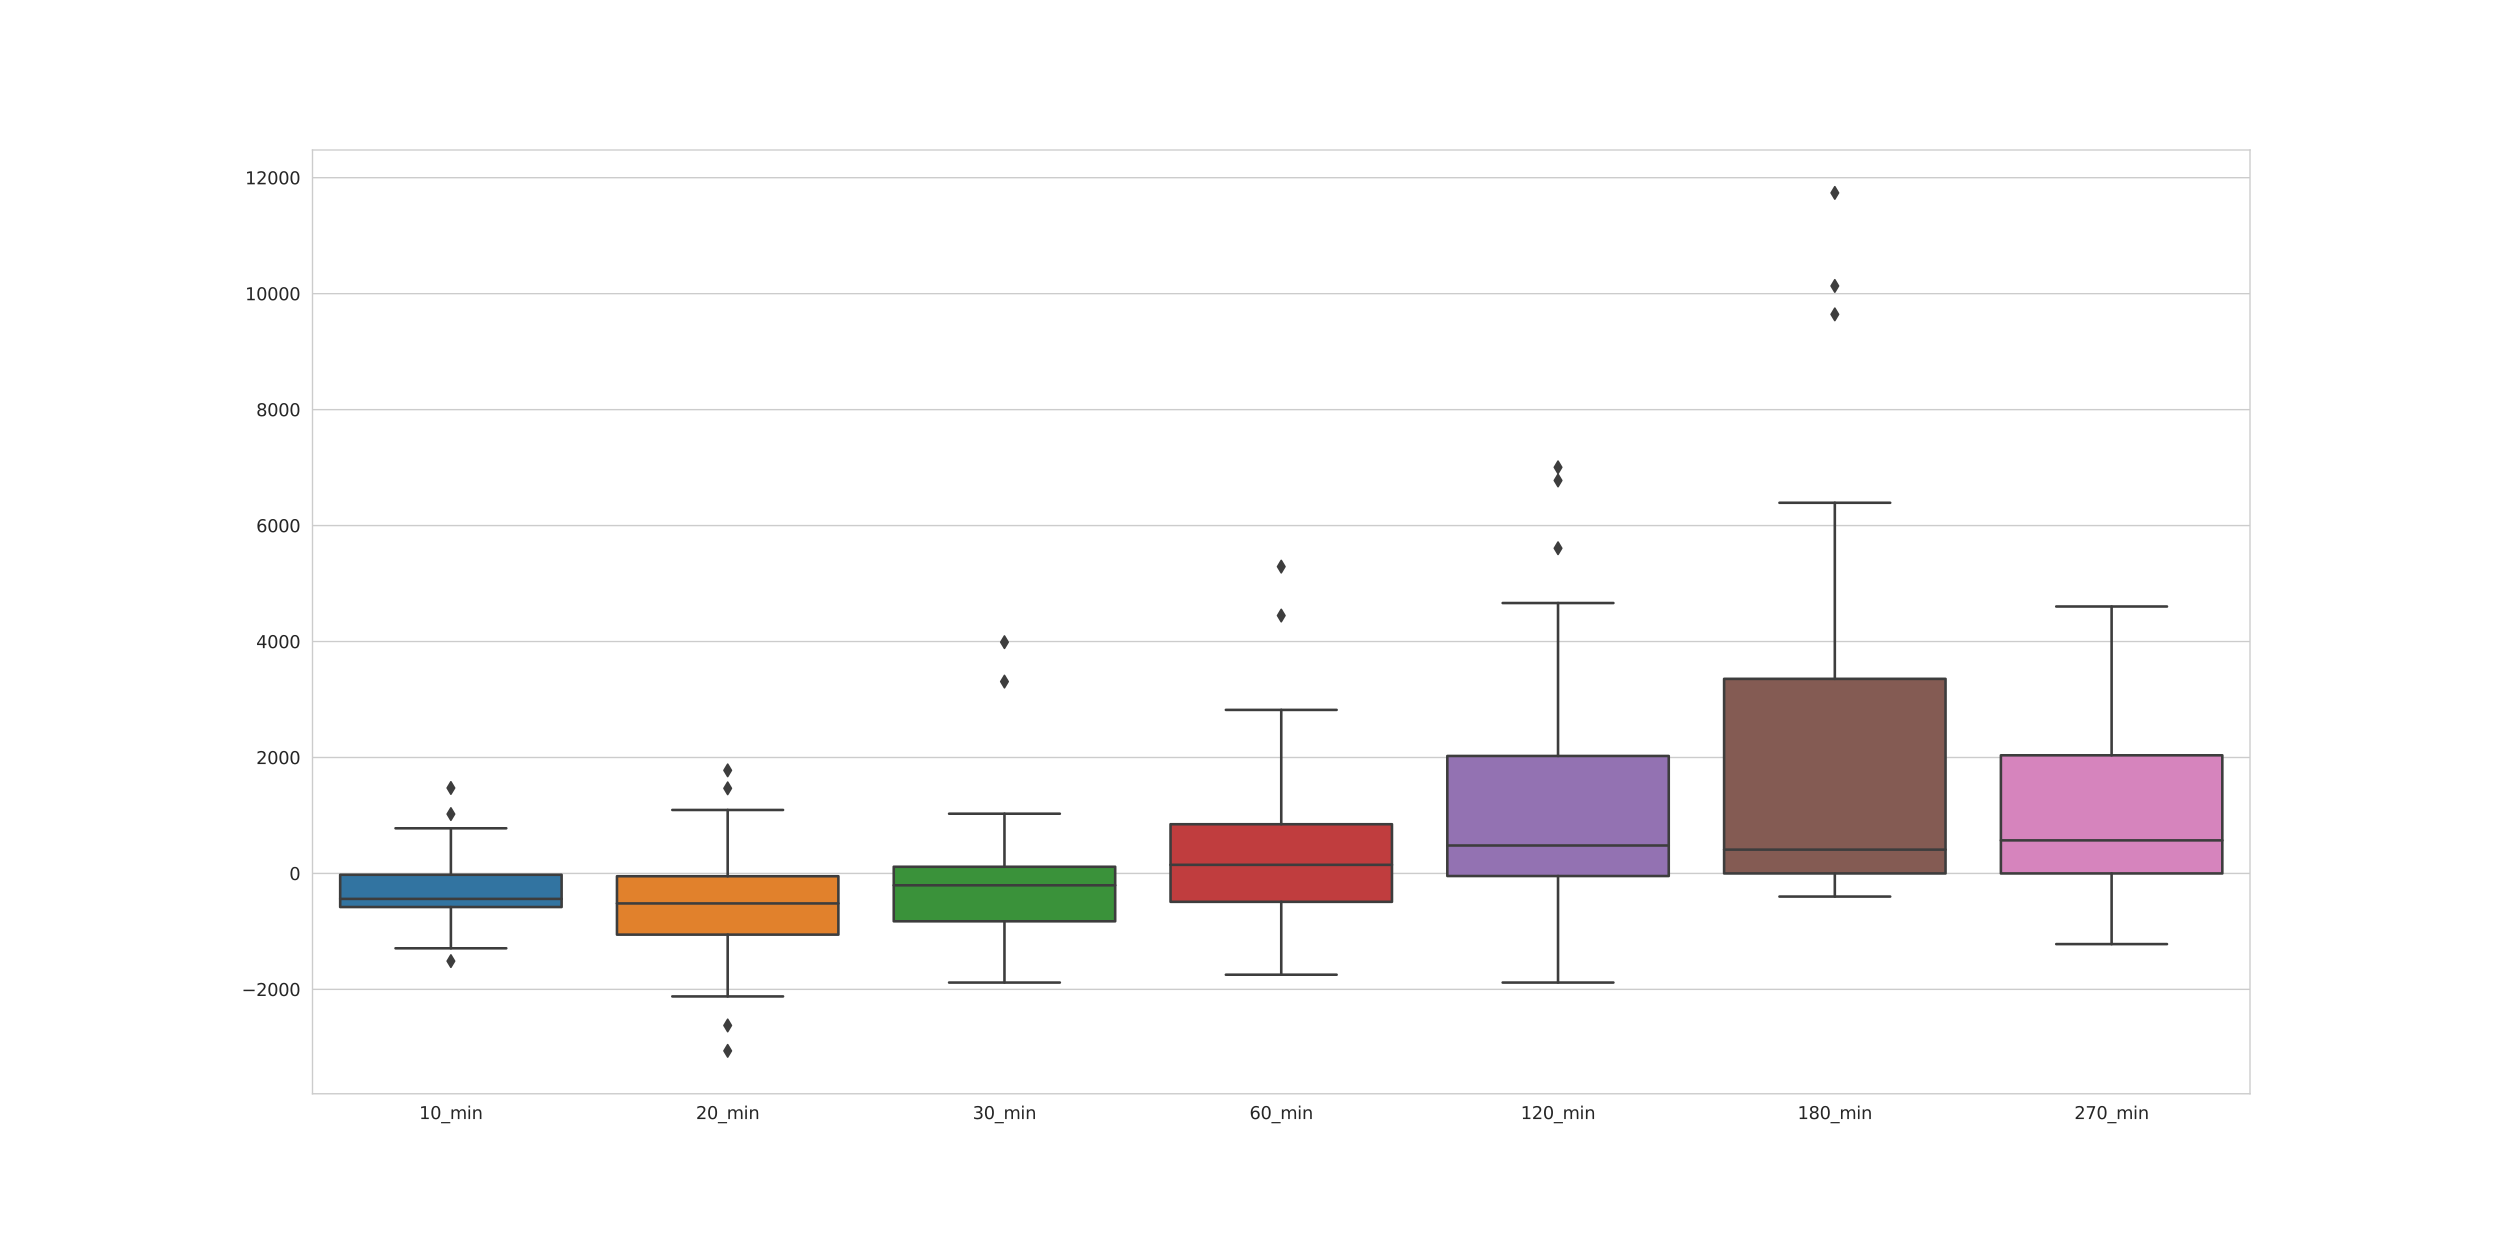 <?xml version="1.0" encoding="utf-8" standalone="no"?>
<!DOCTYPE svg PUBLIC "-//W3C//DTD SVG 1.1//EN"
  "http://www.w3.org/Graphics/SVG/1.1/DTD/svg11.dtd">
<svg xmlns:xlink="http://www.w3.org/1999/xlink" width="1440pt" height="720pt" viewBox="0 0 1440 720" xmlns="http://www.w3.org/2000/svg" version="1.1">
 <defs>
  <style type="text/css">*{stroke-linejoin: round; stroke-linecap: butt}</style>
 </defs>
 <g id="figure_1">
  <g id="patch_1">
   <path d="M 0 720 
L 1440 720 
L 1440 0 
L 0 0 
z
" style="fill: #ffffff"/>
  </g>
  <g id="axes_1">
   <g id="patch_2">
    <path d="M 180 630 
L 1296 630 
L 1296 86.4 
L 180 86.4 
z
" style="fill: #ffffff"/>
   </g>
   <g id="matplotlib.axis_1">
    <g id="xtick_1">
     <g id="text_1">
      <!-- 10_min -->
      <g style="fill: #262626" transform="translate(241.424 644.598)scale(0.1 -0.1)">
       <defs>
        <path id="DejaVuSans-31" d="M 794 531 
L 1825 531 
L 1825 4091 
L 703 3866 
L 703 4441 
L 1819 4666 
L 2450 4666 
L 2450 531 
L 3481 531 
L 3481 0 
L 794 0 
L 794 531 
z
" transform="scale(0.016)"/>
        <path id="DejaVuSans-30" d="M 2034 4250 
Q 1547 4250 1301 3770 
Q 1056 3291 1056 2328 
Q 1056 1369 1301 889 
Q 1547 409 2034 409 
Q 2525 409 2770 889 
Q 3016 1369 3016 2328 
Q 3016 3291 2770 3770 
Q 2525 4250 2034 4250 
z
M 2034 4750 
Q 2819 4750 3233 4129 
Q 3647 3509 3647 2328 
Q 3647 1150 3233 529 
Q 2819 -91 2034 -91 
Q 1250 -91 836 529 
Q 422 1150 422 2328 
Q 422 3509 836 4129 
Q 1250 4750 2034 4750 
z
" transform="scale(0.016)"/>
        <path id="DejaVuSans-5f" d="M 3263 -1063 
L 3263 -1509 
L -63 -1509 
L -63 -1063 
L 3263 -1063 
z
" transform="scale(0.016)"/>
        <path id="DejaVuSans-6d" d="M 3328 2828 
Q 3544 3216 3844 3400 
Q 4144 3584 4550 3584 
Q 5097 3584 5394 3201 
Q 5691 2819 5691 2113 
L 5691 0 
L 5113 0 
L 5113 2094 
Q 5113 2597 4934 2840 
Q 4756 3084 4391 3084 
Q 3944 3084 3684 2787 
Q 3425 2491 3425 1978 
L 3425 0 
L 2847 0 
L 2847 2094 
Q 2847 2600 2669 2842 
Q 2491 3084 2119 3084 
Q 1678 3084 1418 2786 
Q 1159 2488 1159 1978 
L 1159 0 
L 581 0 
L 581 3500 
L 1159 3500 
L 1159 2956 
Q 1356 3278 1631 3431 
Q 1906 3584 2284 3584 
Q 2666 3584 2933 3390 
Q 3200 3197 3328 2828 
z
" transform="scale(0.016)"/>
        <path id="DejaVuSans-69" d="M 603 3500 
L 1178 3500 
L 1178 0 
L 603 0 
L 603 3500 
z
M 603 4863 
L 1178 4863 
L 1178 4134 
L 603 4134 
L 603 4863 
z
" transform="scale(0.016)"/>
        <path id="DejaVuSans-6e" d="M 3513 2113 
L 3513 0 
L 2938 0 
L 2938 2094 
Q 2938 2591 2744 2837 
Q 2550 3084 2163 3084 
Q 1697 3084 1428 2787 
Q 1159 2491 1159 1978 
L 1159 0 
L 581 0 
L 581 3500 
L 1159 3500 
L 1159 2956 
Q 1366 3272 1645 3428 
Q 1925 3584 2291 3584 
Q 2894 3584 3203 3211 
Q 3513 2838 3513 2113 
z
" transform="scale(0.016)"/>
       </defs>
       <use xlink:href="#DejaVuSans-31"/>
       <use xlink:href="#DejaVuSans-30" x="63.623"/>
       <use xlink:href="#DejaVuSans-5f" x="127.246"/>
       <use xlink:href="#DejaVuSans-6d" x="177.246"/>
       <use xlink:href="#DejaVuSans-69" x="274.658"/>
       <use xlink:href="#DejaVuSans-6e" x="302.441"/>
      </g>
     </g>
    </g>
    <g id="xtick_2">
     <g id="text_2">
      <!-- 20_min -->
      <g style="fill: #262626" transform="translate(400.852 644.598)scale(0.1 -0.1)">
       <defs>
        <path id="DejaVuSans-32" d="M 1228 531 
L 3431 531 
L 3431 0 
L 469 0 
L 469 531 
Q 828 903 1448 1529 
Q 2069 2156 2228 2338 
Q 2531 2678 2651 2914 
Q 2772 3150 2772 3378 
Q 2772 3750 2511 3984 
Q 2250 4219 1831 4219 
Q 1534 4219 1204 4116 
Q 875 4013 500 3803 
L 500 4441 
Q 881 4594 1212 4672 
Q 1544 4750 1819 4750 
Q 2544 4750 2975 4387 
Q 3406 4025 3406 3419 
Q 3406 3131 3298 2873 
Q 3191 2616 2906 2266 
Q 2828 2175 2409 1742 
Q 1991 1309 1228 531 
z
" transform="scale(0.016)"/>
       </defs>
       <use xlink:href="#DejaVuSans-32"/>
       <use xlink:href="#DejaVuSans-30" x="63.623"/>
       <use xlink:href="#DejaVuSans-5f" x="127.246"/>
       <use xlink:href="#DejaVuSans-6d" x="177.246"/>
       <use xlink:href="#DejaVuSans-69" x="274.658"/>
       <use xlink:href="#DejaVuSans-6e" x="302.441"/>
      </g>
     </g>
    </g>
    <g id="xtick_3">
     <g id="text_3">
      <!-- 30_min -->
      <g style="fill: #262626" transform="translate(560.281 644.598)scale(0.1 -0.1)">
       <defs>
        <path id="DejaVuSans-33" d="M 2597 2516 
Q 3050 2419 3304 2112 
Q 3559 1806 3559 1356 
Q 3559 666 3084 287 
Q 2609 -91 1734 -91 
Q 1441 -91 1130 -33 
Q 819 25 488 141 
L 488 750 
Q 750 597 1062 519 
Q 1375 441 1716 441 
Q 2309 441 2620 675 
Q 2931 909 2931 1356 
Q 2931 1769 2642 2001 
Q 2353 2234 1838 2234 
L 1294 2234 
L 1294 2753 
L 1863 2753 
Q 2328 2753 2575 2939 
Q 2822 3125 2822 3475 
Q 2822 3834 2567 4026 
Q 2313 4219 1838 4219 
Q 1578 4219 1281 4162 
Q 984 4106 628 3988 
L 628 4550 
Q 988 4650 1302 4700 
Q 1616 4750 1894 4750 
Q 2613 4750 3031 4423 
Q 3450 4097 3450 3541 
Q 3450 3153 3228 2886 
Q 3006 2619 2597 2516 
z
" transform="scale(0.016)"/>
       </defs>
       <use xlink:href="#DejaVuSans-33"/>
       <use xlink:href="#DejaVuSans-30" x="63.623"/>
       <use xlink:href="#DejaVuSans-5f" x="127.246"/>
       <use xlink:href="#DejaVuSans-6d" x="177.246"/>
       <use xlink:href="#DejaVuSans-69" x="274.658"/>
       <use xlink:href="#DejaVuSans-6e" x="302.441"/>
      </g>
     </g>
    </g>
    <g id="xtick_4">
     <g id="text_4">
      <!-- 60_min -->
      <g style="fill: #262626" transform="translate(719.709 644.598)scale(0.1 -0.1)">
       <defs>
        <path id="DejaVuSans-36" d="M 2113 2584 
Q 1688 2584 1439 2293 
Q 1191 2003 1191 1497 
Q 1191 994 1439 701 
Q 1688 409 2113 409 
Q 2538 409 2786 701 
Q 3034 994 3034 1497 
Q 3034 2003 2786 2293 
Q 2538 2584 2113 2584 
z
M 3366 4563 
L 3366 3988 
Q 3128 4100 2886 4159 
Q 2644 4219 2406 4219 
Q 1781 4219 1451 3797 
Q 1122 3375 1075 2522 
Q 1259 2794 1537 2939 
Q 1816 3084 2150 3084 
Q 2853 3084 3261 2657 
Q 3669 2231 3669 1497 
Q 3669 778 3244 343 
Q 2819 -91 2113 -91 
Q 1303 -91 875 529 
Q 447 1150 447 2328 
Q 447 3434 972 4092 
Q 1497 4750 2381 4750 
Q 2619 4750 2861 4703 
Q 3103 4656 3366 4563 
z
" transform="scale(0.016)"/>
       </defs>
       <use xlink:href="#DejaVuSans-36"/>
       <use xlink:href="#DejaVuSans-30" x="63.623"/>
       <use xlink:href="#DejaVuSans-5f" x="127.246"/>
       <use xlink:href="#DejaVuSans-6d" x="177.246"/>
       <use xlink:href="#DejaVuSans-69" x="274.658"/>
       <use xlink:href="#DejaVuSans-6e" x="302.441"/>
      </g>
     </g>
    </g>
    <g id="xtick_5">
     <g id="text_5">
      <!-- 120_min -->
      <g style="fill: #262626" transform="translate(875.957 644.598)scale(0.1 -0.1)">
       <use xlink:href="#DejaVuSans-31"/>
       <use xlink:href="#DejaVuSans-32" x="63.623"/>
       <use xlink:href="#DejaVuSans-30" x="127.246"/>
       <use xlink:href="#DejaVuSans-5f" x="190.869"/>
       <use xlink:href="#DejaVuSans-6d" x="240.869"/>
       <use xlink:href="#DejaVuSans-69" x="338.281"/>
       <use xlink:href="#DejaVuSans-6e" x="366.064"/>
      </g>
     </g>
    </g>
    <g id="xtick_6">
     <g id="text_6">
      <!-- 180_min -->
      <g style="fill: #262626" transform="translate(1035.385 644.598)scale(0.1 -0.1)">
       <defs>
        <path id="DejaVuSans-38" d="M 2034 2216 
Q 1584 2216 1326 1975 
Q 1069 1734 1069 1313 
Q 1069 891 1326 650 
Q 1584 409 2034 409 
Q 2484 409 2743 651 
Q 3003 894 3003 1313 
Q 3003 1734 2745 1975 
Q 2488 2216 2034 2216 
z
M 1403 2484 
Q 997 2584 770 2862 
Q 544 3141 544 3541 
Q 544 4100 942 4425 
Q 1341 4750 2034 4750 
Q 2731 4750 3128 4425 
Q 3525 4100 3525 3541 
Q 3525 3141 3298 2862 
Q 3072 2584 2669 2484 
Q 3125 2378 3379 2068 
Q 3634 1759 3634 1313 
Q 3634 634 3220 271 
Q 2806 -91 2034 -91 
Q 1263 -91 848 271 
Q 434 634 434 1313 
Q 434 1759 690 2068 
Q 947 2378 1403 2484 
z
M 1172 3481 
Q 1172 3119 1398 2916 
Q 1625 2713 2034 2713 
Q 2441 2713 2670 2916 
Q 2900 3119 2900 3481 
Q 2900 3844 2670 4047 
Q 2441 4250 2034 4250 
Q 1625 4250 1398 4047 
Q 1172 3844 1172 3481 
z
" transform="scale(0.016)"/>
       </defs>
       <use xlink:href="#DejaVuSans-31"/>
       <use xlink:href="#DejaVuSans-38" x="63.623"/>
       <use xlink:href="#DejaVuSans-30" x="127.246"/>
       <use xlink:href="#DejaVuSans-5f" x="190.869"/>
       <use xlink:href="#DejaVuSans-6d" x="240.869"/>
       <use xlink:href="#DejaVuSans-69" x="338.281"/>
       <use xlink:href="#DejaVuSans-6e" x="366.064"/>
      </g>
     </g>
    </g>
    <g id="xtick_7">
     <g id="text_7">
      <!-- 270_min -->
      <g style="fill: #262626" transform="translate(1194.814 644.598)scale(0.1 -0.1)">
       <defs>
        <path id="DejaVuSans-37" d="M 525 4666 
L 3525 4666 
L 3525 4397 
L 1831 0 
L 1172 0 
L 2766 4134 
L 525 4134 
L 525 4666 
z
" transform="scale(0.016)"/>
       </defs>
       <use xlink:href="#DejaVuSans-32"/>
       <use xlink:href="#DejaVuSans-37" x="63.623"/>
       <use xlink:href="#DejaVuSans-30" x="127.246"/>
       <use xlink:href="#DejaVuSans-5f" x="190.869"/>
       <use xlink:href="#DejaVuSans-6d" x="240.869"/>
       <use xlink:href="#DejaVuSans-69" x="338.281"/>
       <use xlink:href="#DejaVuSans-6e" x="366.064"/>
      </g>
     </g>
    </g>
   </g>
   <g id="matplotlib.axis_2">
    <g id="ytick_1">
     <g id="line2d_1">
      <path d="M 180 569.892 
L 1296 569.892 
" clip-path="url(#p459fd5e068)" style="fill: none; stroke: #cccccc; stroke-width: 0.8; stroke-linecap: round"/>
     </g>
     <g id="text_8">
      <!-- −2000 -->
      <g style="fill: #262626" transform="translate(139.17 573.691)scale(0.1 -0.1)">
       <defs>
        <path id="DejaVuSans-2212" d="M 678 2272 
L 4684 2272 
L 4684 1741 
L 678 1741 
L 678 2272 
z
" transform="scale(0.016)"/>
       </defs>
       <use xlink:href="#DejaVuSans-2212"/>
       <use xlink:href="#DejaVuSans-32" x="83.789"/>
       <use xlink:href="#DejaVuSans-30" x="147.412"/>
       <use xlink:href="#DejaVuSans-30" x="211.035"/>
       <use xlink:href="#DejaVuSans-30" x="274.658"/>
      </g>
     </g>
    </g>
    <g id="ytick_2">
     <g id="line2d_2">
      <path d="M 180 503.102 
L 1296 503.102 
" clip-path="url(#p459fd5e068)" style="fill: none; stroke: #cccccc; stroke-width: 0.8; stroke-linecap: round"/>
     </g>
     <g id="text_9">
      <!-- 0 -->
      <g style="fill: #262626" transform="translate(166.637 506.901)scale(0.1 -0.1)">
       <use xlink:href="#DejaVuSans-30"/>
      </g>
     </g>
    </g>
    <g id="ytick_3">
     <g id="line2d_3">
      <path d="M 180 436.311 
L 1296 436.311 
" clip-path="url(#p459fd5e068)" style="fill: none; stroke: #cccccc; stroke-width: 0.8; stroke-linecap: round"/>
     </g>
     <g id="text_10">
      <!-- 2000 -->
      <g style="fill: #262626" transform="translate(147.55 440.111)scale(0.1 -0.1)">
       <use xlink:href="#DejaVuSans-32"/>
       <use xlink:href="#DejaVuSans-30" x="63.623"/>
       <use xlink:href="#DejaVuSans-30" x="127.246"/>
       <use xlink:href="#DejaVuSans-30" x="190.869"/>
      </g>
     </g>
    </g>
    <g id="ytick_4">
     <g id="line2d_4">
      <path d="M 180 369.521 
L 1296 369.521 
" clip-path="url(#p459fd5e068)" style="fill: none; stroke: #cccccc; stroke-width: 0.8; stroke-linecap: round"/>
     </g>
     <g id="text_11">
      <!-- 4000 -->
      <g style="fill: #262626" transform="translate(147.55 373.32)scale(0.1 -0.1)">
       <defs>
        <path id="DejaVuSans-34" d="M 2419 4116 
L 825 1625 
L 2419 1625 
L 2419 4116 
z
M 2253 4666 
L 3047 4666 
L 3047 1625 
L 3713 1625 
L 3713 1100 
L 3047 1100 
L 3047 0 
L 2419 0 
L 2419 1100 
L 313 1100 
L 313 1709 
L 2253 4666 
z
" transform="scale(0.016)"/>
       </defs>
       <use xlink:href="#DejaVuSans-34"/>
       <use xlink:href="#DejaVuSans-30" x="63.623"/>
       <use xlink:href="#DejaVuSans-30" x="127.246"/>
       <use xlink:href="#DejaVuSans-30" x="190.869"/>
      </g>
     </g>
    </g>
    <g id="ytick_5">
     <g id="line2d_5">
      <path d="M 180 302.731 
L 1296 302.731 
" clip-path="url(#p459fd5e068)" style="fill: none; stroke: #cccccc; stroke-width: 0.8; stroke-linecap: round"/>
     </g>
     <g id="text_12">
      <!-- 6000 -->
      <g style="fill: #262626" transform="translate(147.55 306.53)scale(0.1 -0.1)">
       <use xlink:href="#DejaVuSans-36"/>
       <use xlink:href="#DejaVuSans-30" x="63.623"/>
       <use xlink:href="#DejaVuSans-30" x="127.246"/>
       <use xlink:href="#DejaVuSans-30" x="190.869"/>
      </g>
     </g>
    </g>
    <g id="ytick_6">
     <g id="line2d_6">
      <path d="M 180 235.94 
L 1296 235.94 
" clip-path="url(#p459fd5e068)" style="fill: none; stroke: #cccccc; stroke-width: 0.8; stroke-linecap: round"/>
     </g>
     <g id="text_13">
      <!-- 8000 -->
      <g style="fill: #262626" transform="translate(147.55 239.739)scale(0.1 -0.1)">
       <use xlink:href="#DejaVuSans-38"/>
       <use xlink:href="#DejaVuSans-30" x="63.623"/>
       <use xlink:href="#DejaVuSans-30" x="127.246"/>
       <use xlink:href="#DejaVuSans-30" x="190.869"/>
      </g>
     </g>
    </g>
    <g id="ytick_7">
     <g id="line2d_7">
      <path d="M 180 169.15 
L 1296 169.15 
" clip-path="url(#p459fd5e068)" style="fill: none; stroke: #cccccc; stroke-width: 0.8; stroke-linecap: round"/>
     </g>
     <g id="text_14">
      <!-- 10000 -->
      <g style="fill: #262626" transform="translate(141.188 172.949)scale(0.1 -0.1)">
       <use xlink:href="#DejaVuSans-31"/>
       <use xlink:href="#DejaVuSans-30" x="63.623"/>
       <use xlink:href="#DejaVuSans-30" x="127.246"/>
       <use xlink:href="#DejaVuSans-30" x="190.869"/>
       <use xlink:href="#DejaVuSans-30" x="254.492"/>
      </g>
     </g>
    </g>
    <g id="ytick_8">
     <g id="line2d_8">
      <path d="M 180 102.36 
L 1296 102.36 
" clip-path="url(#p459fd5e068)" style="fill: none; stroke: #cccccc; stroke-width: 0.8; stroke-linecap: round"/>
     </g>
     <g id="text_15">
      <!-- 12000 -->
      <g style="fill: #262626" transform="translate(141.188 106.159)scale(0.1 -0.1)">
       <use xlink:href="#DejaVuSans-31"/>
       <use xlink:href="#DejaVuSans-32" x="63.623"/>
       <use xlink:href="#DejaVuSans-30" x="127.246"/>
       <use xlink:href="#DejaVuSans-30" x="190.869"/>
       <use xlink:href="#DejaVuSans-30" x="254.492"/>
      </g>
     </g>
    </g>
   </g>
   <g id="patch_3">
    <path d="M 195.943 522.454 
L 323.486 522.454 
L 323.486 503.87 
L 195.943 503.87 
L 195.943 522.454 
z
" clip-path="url(#p459fd5e068)" style="fill: #3274a1; stroke: #3d3d3d; stroke-width: 1.5; stroke-linejoin: miter"/>
   </g>
   <g id="patch_4">
    <path d="M 355.371 538.342 
L 482.914 538.342 
L 482.914 504.721 
L 355.371 504.721 
L 355.371 538.342 
z
" clip-path="url(#p459fd5e068)" style="fill: #e1812c; stroke: #3d3d3d; stroke-width: 1.5; stroke-linejoin: miter"/>
   </g>
   <g id="patch_5">
    <path d="M 514.8 530.661 
L 642.343 530.661 
L 642.343 499.245 
L 514.8 499.245 
L 514.8 530.661 
z
" clip-path="url(#p459fd5e068)" style="fill: #3a923a; stroke: #3d3d3d; stroke-width: 1.5; stroke-linejoin: miter"/>
   </g>
   <g id="patch_6">
    <path d="M 674.229 519.449 
L 801.771 519.449 
L 801.771 474.741 
L 674.229 474.741 
L 674.229 519.449 
z
" clip-path="url(#p459fd5e068)" style="fill: #c03d3e; stroke: #3d3d3d; stroke-width: 1.5; stroke-linejoin: miter"/>
   </g>
   <g id="patch_7">
    <path d="M 833.657 504.579 
L 961.2 504.579 
L 961.2 435.451 
L 833.657 435.451 
L 833.657 504.579 
z
" clip-path="url(#p459fd5e068)" style="fill: #9372b2; stroke: #3d3d3d; stroke-width: 1.5; stroke-linejoin: miter"/>
   </g>
   <g id="patch_8">
    <path d="M 993.086 503.102 
L 1120.629 503.102 
L 1120.629 391.027 
L 993.086 391.027 
L 993.086 503.102 
z
" clip-path="url(#p459fd5e068)" style="fill: #845b53; stroke: #3d3d3d; stroke-width: 1.5; stroke-linejoin: miter"/>
   </g>
   <g id="patch_9">
    <path d="M 1152.514 503.102 
L 1280.057 503.102 
L 1280.057 435.067 
L 1152.514 435.067 
L 1152.514 503.102 
z
" clip-path="url(#p459fd5e068)" style="fill: #d684bd; stroke: #3d3d3d; stroke-width: 1.5; stroke-linejoin: miter"/>
   </g>
   <g id="line2d_9">
    <path d="M 259.714 522.454 
L 259.714 546.215 
" clip-path="url(#p459fd5e068)" style="fill: none; stroke: #3d3d3d; stroke-width: 1.5; stroke-linecap: round"/>
   </g>
   <g id="line2d_10">
    <path d="M 259.714 503.87 
L 259.714 477.087 
" clip-path="url(#p459fd5e068)" style="fill: none; stroke: #3d3d3d; stroke-width: 1.5; stroke-linecap: round"/>
   </g>
   <g id="line2d_11">
    <path d="M 227.829 546.215 
L 291.6 546.215 
" clip-path="url(#p459fd5e068)" style="fill: none; stroke: #3d3d3d; stroke-width: 1.5; stroke-linecap: round"/>
   </g>
   <g id="line2d_12">
    <path d="M 227.829 477.087 
L 291.6 477.087 
" clip-path="url(#p459fd5e068)" style="fill: none; stroke: #3d3d3d; stroke-width: 1.5; stroke-linecap: round"/>
   </g>
   <g id="line2d_13">
    <defs>
     <path id="m1ed3788a52" d="M -0 3.536 
L 2.121 0 
L -0 -3.536 
L -2.121 -0 
z
" style="stroke: #3d3d3d; stroke-linejoin: miter"/>
    </defs>
    <g clip-path="url(#p459fd5e068)">
     <use xlink:href="#m1ed3788a52" x="259.714" y="553.595" style="fill: #3d3d3d; stroke: #3d3d3d; stroke-linejoin: miter"/>
     <use xlink:href="#m1ed3788a52" x="259.714" y="453.877" style="fill: #3d3d3d; stroke: #3d3d3d; stroke-linejoin: miter"/>
     <use xlink:href="#m1ed3788a52" x="259.714" y="468.905" style="fill: #3d3d3d; stroke: #3d3d3d; stroke-linejoin: miter"/>
    </g>
   </g>
   <g id="line2d_14">
    <path d="M 419.143 538.342 
L 419.143 573.933 
" clip-path="url(#p459fd5e068)" style="fill: none; stroke: #3d3d3d; stroke-width: 1.5; stroke-linecap: round"/>
   </g>
   <g id="line2d_15">
    <path d="M 419.143 504.721 
L 419.143 466.534 
" clip-path="url(#p459fd5e068)" style="fill: none; stroke: #3d3d3d; stroke-width: 1.5; stroke-linecap: round"/>
   </g>
   <g id="line2d_16">
    <path d="M 387.257 573.933 
L 451.029 573.933 
" clip-path="url(#p459fd5e068)" style="fill: none; stroke: #3d3d3d; stroke-width: 1.5; stroke-linecap: round"/>
   </g>
   <g id="line2d_17">
    <path d="M 387.257 466.534 
L 451.029 466.534 
" clip-path="url(#p459fd5e068)" style="fill: none; stroke: #3d3d3d; stroke-width: 1.5; stroke-linecap: round"/>
   </g>
   <g id="line2d_18">
    <g clip-path="url(#p459fd5e068)">
     <use xlink:href="#m1ed3788a52" x="419.143" y="605.291" style="fill: #3d3d3d; stroke: #3d3d3d; stroke-linejoin: miter"/>
     <use xlink:href="#m1ed3788a52" x="419.143" y="590.664" style="fill: #3d3d3d; stroke: #3d3d3d; stroke-linejoin: miter"/>
     <use xlink:href="#m1ed3788a52" x="419.143" y="443.725" style="fill: #3d3d3d; stroke: #3d3d3d; stroke-linejoin: miter"/>
     <use xlink:href="#m1ed3788a52" x="419.143" y="454.078" style="fill: #3d3d3d; stroke: #3d3d3d; stroke-linejoin: miter"/>
    </g>
   </g>
   <g id="line2d_19">
    <path d="M 578.571 530.661 
L 578.571 565.951 
" clip-path="url(#p459fd5e068)" style="fill: none; stroke: #3d3d3d; stroke-width: 1.5; stroke-linecap: round"/>
   </g>
   <g id="line2d_20">
    <path d="M 578.571 499.245 
L 578.571 468.705 
" clip-path="url(#p459fd5e068)" style="fill: none; stroke: #3d3d3d; stroke-width: 1.5; stroke-linecap: round"/>
   </g>
   <g id="line2d_21">
    <path d="M 546.686 565.951 
L 610.457 565.951 
" clip-path="url(#p459fd5e068)" style="fill: none; stroke: #3d3d3d; stroke-width: 1.5; stroke-linecap: round"/>
   </g>
   <g id="line2d_22">
    <path d="M 546.686 468.705 
L 610.457 468.705 
" clip-path="url(#p459fd5e068)" style="fill: none; stroke: #3d3d3d; stroke-width: 1.5; stroke-linecap: round"/>
   </g>
   <g id="line2d_23">
    <g clip-path="url(#p459fd5e068)">
     <use xlink:href="#m1ed3788a52" x="578.571" y="392.597" style="fill: #3d3d3d; stroke: #3d3d3d; stroke-linejoin: miter"/>
     <use xlink:href="#m1ed3788a52" x="578.571" y="369.888" style="fill: #3d3d3d; stroke: #3d3d3d; stroke-linejoin: miter"/>
    </g>
   </g>
   <g id="line2d_24">
    <path d="M 738 519.449 
L 738 561.443 
" clip-path="url(#p459fd5e068)" style="fill: none; stroke: #3d3d3d; stroke-width: 1.5; stroke-linecap: round"/>
   </g>
   <g id="line2d_25">
    <path d="M 738 474.741 
L 738 408.894 
" clip-path="url(#p459fd5e068)" style="fill: none; stroke: #3d3d3d; stroke-width: 1.5; stroke-linecap: round"/>
   </g>
   <g id="line2d_26">
    <path d="M 706.114 561.443 
L 769.886 561.443 
" clip-path="url(#p459fd5e068)" style="fill: none; stroke: #3d3d3d; stroke-width: 1.5; stroke-linecap: round"/>
   </g>
   <g id="line2d_27">
    <path d="M 706.114 408.894 
L 769.886 408.894 
" clip-path="url(#p459fd5e068)" style="fill: none; stroke: #3d3d3d; stroke-width: 1.5; stroke-linecap: round"/>
   </g>
   <g id="line2d_28">
    <g clip-path="url(#p459fd5e068)">
     <use xlink:href="#m1ed3788a52" x="738" y="354.56" style="fill: #3d3d3d; stroke: #3d3d3d; stroke-linejoin: miter"/>
     <use xlink:href="#m1ed3788a52" x="738" y="326.374" style="fill: #3d3d3d; stroke: #3d3d3d; stroke-linejoin: miter"/>
    </g>
   </g>
   <g id="line2d_29">
    <path d="M 897.429 504.579 
L 897.429 565.951 
" clip-path="url(#p459fd5e068)" style="fill: none; stroke: #3d3d3d; stroke-width: 1.5; stroke-linecap: round"/>
   </g>
   <g id="line2d_30">
    <path d="M 897.429 435.451 
L 897.429 347.347 
" clip-path="url(#p459fd5e068)" style="fill: none; stroke: #3d3d3d; stroke-width: 1.5; stroke-linecap: round"/>
   </g>
   <g id="line2d_31">
    <path d="M 865.543 565.951 
L 929.314 565.951 
" clip-path="url(#p459fd5e068)" style="fill: none; stroke: #3d3d3d; stroke-width: 1.5; stroke-linecap: round"/>
   </g>
   <g id="line2d_32">
    <path d="M 865.543 347.347 
L 929.314 347.347 
" clip-path="url(#p459fd5e068)" style="fill: none; stroke: #3d3d3d; stroke-width: 1.5; stroke-linecap: round"/>
   </g>
   <g id="line2d_33">
    <g clip-path="url(#p459fd5e068)">
     <use xlink:href="#m1ed3788a52" x="897.429" y="276.749" style="fill: #3d3d3d; stroke: #3d3d3d; stroke-linejoin: miter"/>
     <use xlink:href="#m1ed3788a52" x="897.429" y="269.168" style="fill: #3d3d3d; stroke: #3d3d3d; stroke-linejoin: miter"/>
     <use xlink:href="#m1ed3788a52" x="897.429" y="315.788" style="fill: #3d3d3d; stroke: #3d3d3d; stroke-linejoin: miter"/>
    </g>
   </g>
   <g id="line2d_34">
    <path d="M 1056.857 503.102 
L 1056.857 516.426 
" clip-path="url(#p459fd5e068)" style="fill: none; stroke: #3d3d3d; stroke-width: 1.5; stroke-linecap: round"/>
   </g>
   <g id="line2d_35">
    <path d="M 1056.857 391.027 
L 1056.857 289.606 
" clip-path="url(#p459fd5e068)" style="fill: none; stroke: #3d3d3d; stroke-width: 1.5; stroke-linecap: round"/>
   </g>
   <g id="line2d_36">
    <path d="M 1024.971 516.426 
L 1088.743 516.426 
" clip-path="url(#p459fd5e068)" style="fill: none; stroke: #3d3d3d; stroke-width: 1.5; stroke-linecap: round"/>
   </g>
   <g id="line2d_37">
    <path d="M 1024.971 289.606 
L 1088.743 289.606 
" clip-path="url(#p459fd5e068)" style="fill: none; stroke: #3d3d3d; stroke-width: 1.5; stroke-linecap: round"/>
   </g>
   <g id="line2d_38">
    <g clip-path="url(#p459fd5e068)">
     <use xlink:href="#m1ed3788a52" x="1056.857" y="164.708" style="fill: #3d3d3d; stroke: #3d3d3d; stroke-linejoin: miter"/>
     <use xlink:href="#m1ed3788a52" x="1056.857" y="181.072" style="fill: #3d3d3d; stroke: #3d3d3d; stroke-linejoin: miter"/>
     <use xlink:href="#m1ed3788a52" x="1056.857" y="111.109" style="fill: #3d3d3d; stroke: #3d3d3d; stroke-linejoin: miter"/>
    </g>
   </g>
   <g id="line2d_39">
    <path d="M 1216.286 503.102 
L 1216.286 543.81 
" clip-path="url(#p459fd5e068)" style="fill: none; stroke: #3d3d3d; stroke-width: 1.5; stroke-linecap: round"/>
   </g>
   <g id="line2d_40">
    <path d="M 1216.286 435.067 
L 1216.286 349.35 
" clip-path="url(#p459fd5e068)" style="fill: none; stroke: #3d3d3d; stroke-width: 1.5; stroke-linecap: round"/>
   </g>
   <g id="line2d_41">
    <path d="M 1184.4 543.81 
L 1248.171 543.81 
" clip-path="url(#p459fd5e068)" style="fill: none; stroke: #3d3d3d; stroke-width: 1.5; stroke-linecap: round"/>
   </g>
   <g id="line2d_42">
    <path d="M 1184.4 349.35 
L 1248.171 349.35 
" clip-path="url(#p459fd5e068)" style="fill: none; stroke: #3d3d3d; stroke-width: 1.5; stroke-linecap: round"/>
   </g>
   <g id="line2d_43"/>
   <g id="line2d_44">
    <path d="M 195.943 517.779 
L 323.486 517.779 
" clip-path="url(#p459fd5e068)" style="fill: none; stroke: #3d3d3d; stroke-width: 1.5; stroke-linecap: round"/>
   </g>
   <g id="line2d_45">
    <path d="M 355.371 520.367 
L 482.914 520.367 
" clip-path="url(#p459fd5e068)" style="fill: none; stroke: #3d3d3d; stroke-width: 1.5; stroke-linecap: round"/>
   </g>
   <g id="line2d_46">
    <path d="M 514.8 509.948 
L 642.343 509.948 
" clip-path="url(#p459fd5e068)" style="fill: none; stroke: #3d3d3d; stroke-width: 1.5; stroke-linecap: round"/>
   </g>
   <g id="line2d_47">
    <path d="M 674.229 498.159 
L 801.771 498.159 
" clip-path="url(#p459fd5e068)" style="fill: none; stroke: #3d3d3d; stroke-width: 1.5; stroke-linecap: round"/>
   </g>
   <g id="line2d_48">
    <path d="M 833.657 487.022 
L 961.2 487.022 
" clip-path="url(#p459fd5e068)" style="fill: none; stroke: #3d3d3d; stroke-width: 1.5; stroke-linecap: round"/>
   </g>
   <g id="line2d_49">
    <path d="M 993.086 489.376 
L 1120.629 489.376 
" clip-path="url(#p459fd5e068)" style="fill: none; stroke: #3d3d3d; stroke-width: 1.5; stroke-linecap: round"/>
   </g>
   <g id="line2d_50">
    <path d="M 1152.514 484.066 
L 1280.057 484.066 
" clip-path="url(#p459fd5e068)" style="fill: none; stroke: #3d3d3d; stroke-width: 1.5; stroke-linecap: round"/>
   </g>
   <g id="patch_10">
    <path d="M 180 630 
L 180 86.4 
" style="fill: none; stroke: #cccccc; stroke-width: 0.8; stroke-linejoin: miter; stroke-linecap: square"/>
   </g>
   <g id="patch_11">
    <path d="M 1296 630 
L 1296 86.4 
" style="fill: none; stroke: #cccccc; stroke-width: 0.8; stroke-linejoin: miter; stroke-linecap: square"/>
   </g>
   <g id="patch_12">
    <path d="M 180 630 
L 1296 630 
" style="fill: none; stroke: #cccccc; stroke-width: 0.8; stroke-linejoin: miter; stroke-linecap: square"/>
   </g>
   <g id="patch_13">
    <path d="M 180 86.4 
L 1296 86.4 
" style="fill: none; stroke: #cccccc; stroke-width: 0.8; stroke-linejoin: miter; stroke-linecap: square"/>
   </g>
  </g>
 </g>
 <defs>
  <clipPath id="p459fd5e068">
   <rect x="180" y="86.4" width="1116" height="543.6"/>
  </clipPath>
 </defs>
</svg>
